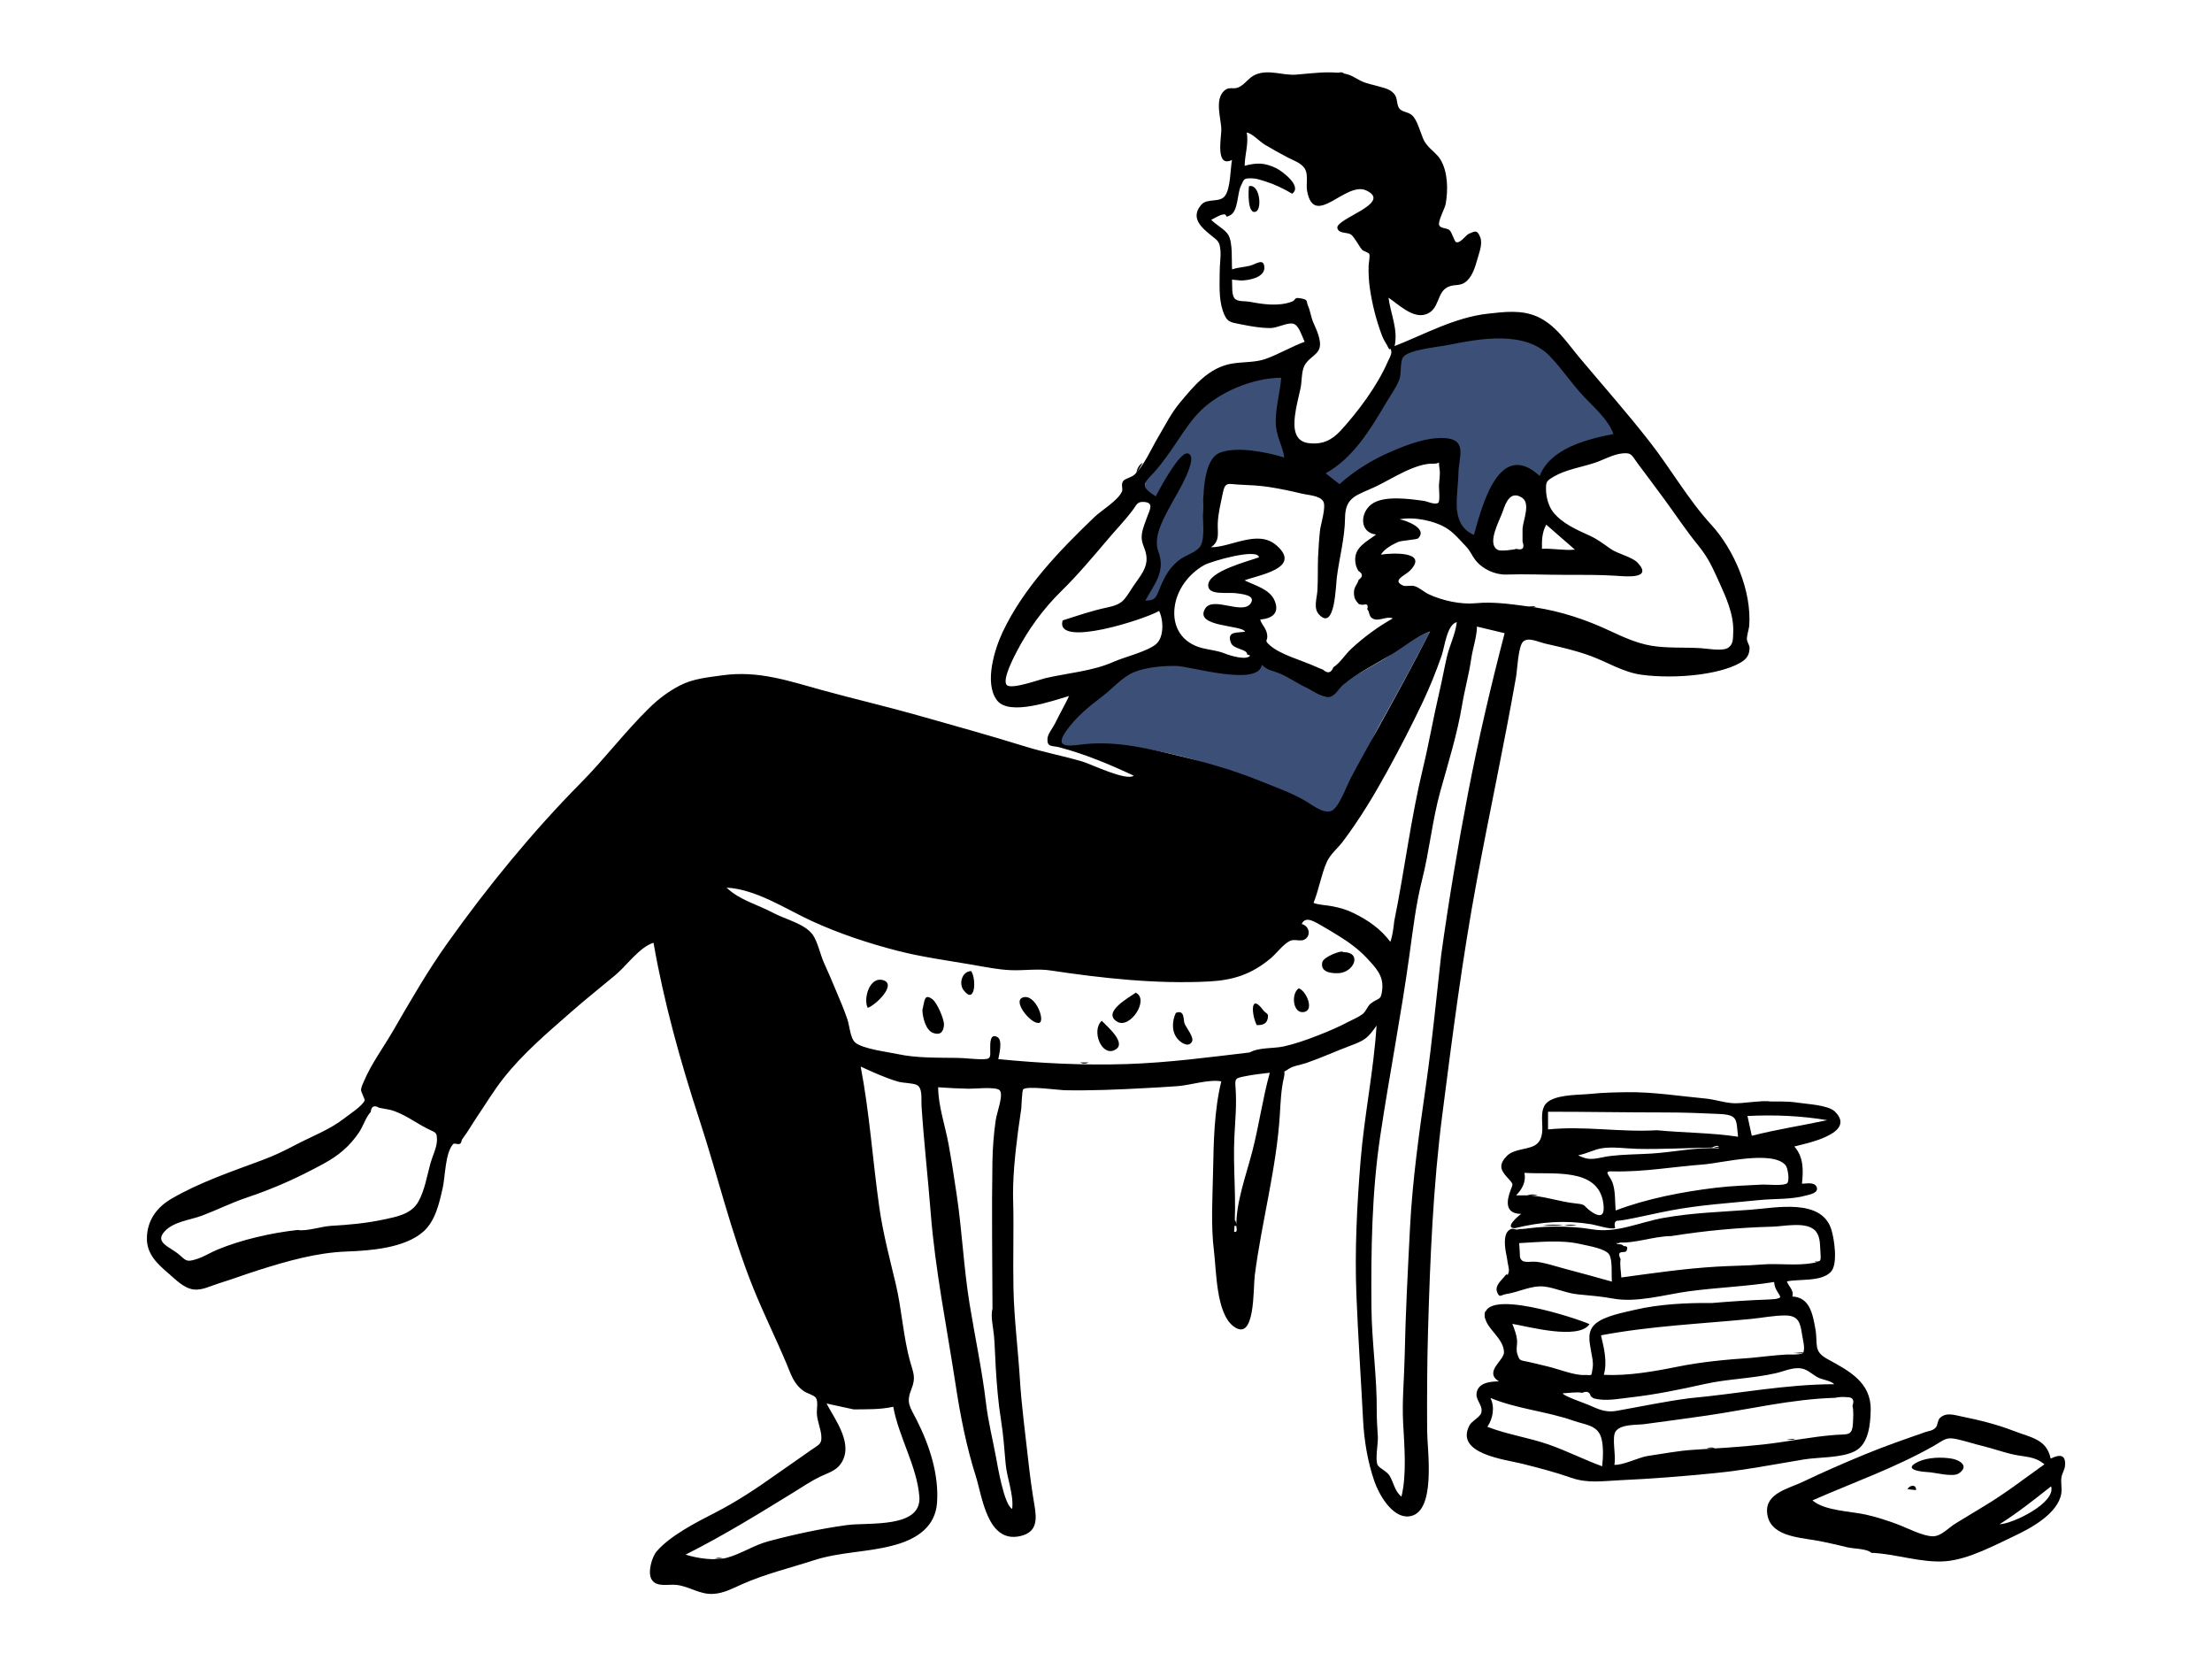 <svg width="317" height="238" viewBox="0 0 317 238" fill="none" xmlns="http://www.w3.org/2000/svg">
<path fill-rule="evenodd" clip-rule="evenodd" d="M189.457 68.046C192.798 66.168 194.748 62.802 196.679 59.47C196.969 58.969 197.259 58.469 197.553 57.975C197.75 57.644 197.965 57.303 198.185 56.955V56.955C198.764 56.036 199.373 55.07 199.752 54.125C199.919 53.712 200.062 53.105 200.207 52.492C200.378 51.769 200.551 51.037 200.766 50.604C201.236 49.657 204.798 49.226 207.224 48.932C208.025 48.835 208.703 48.753 209.104 48.672C213.368 47.816 218.465 47.302 221.949 50.644C222.778 51.438 223.705 52.171 224.637 52.906C225.753 53.787 226.873 54.672 227.832 55.671C229.372 57.275 231.446 59.973 232.178 62.116C228.424 62.84 222.186 65.059 220.692 69.002C215.189 63.946 212.866 72.368 211.648 76.787C211.573 77.056 211.503 77.311 211.436 77.547C208.44 76.249 208.595 72.299 208.709 69.406V69.406C208.726 69.001 208.741 68.616 208.746 68.263C208.754 67.738 208.834 67.192 208.911 66.659C209.171 64.872 209.409 63.236 206.86 63.092C204.386 62.953 201.983 63.962 199.752 64.906C196.969 66.084 194.048 67.847 191.8 69.872L189.457 68.046ZM184.05 60.169C184.05 60.265 184.048 60.361 184.048 60.457C184.039 61.309 184.031 62.158 184.289 62.979C184.439 63.454 184.441 64.148 184.443 64.814C184.445 65.297 184.446 65.766 184.504 66.127C182.087 65.391 177.598 64.298 175.13 65.291C172.772 66.24 172.475 70.631 172.392 72.766C172.371 73.306 172.446 73.954 172.525 74.626C172.658 75.768 172.799 76.98 172.491 77.857C172.254 78.533 172.262 78.733 172.277 78.781C172.237 78.757 172.051 78.75 171.373 79.24C171.071 79.458 170.743 79.632 170.412 79.806C170.018 80.014 169.622 80.222 169.266 80.509C168.32 81.273 167.998 82.118 167.61 83.132C167.51 83.394 167.406 83.667 167.285 83.953C166.715 85.306 165.195 86.508 163.499 86.459C163.714 86.067 163.943 85.68 164.172 85.294C165.387 83.239 166.583 81.214 165.669 78.768C164.865 76.617 166.231 74.1 167.351 72.038L167.416 71.918C167.485 71.791 167.681 71.51 167.943 71.133C169.111 69.454 171.602 65.873 170.101 65.568C169.034 65.352 166.732 69.812 165.88 71.461C165.779 71.657 165.699 71.814 165.643 71.918C164.181 70.928 163.525 69.708 164.65 68.218C165.048 67.691 165.488 67.199 165.928 66.706C166.445 66.128 166.963 65.549 167.416 64.91C167.817 64.346 168.214 63.75 168.617 63.147C169.588 61.691 170.589 60.19 171.736 58.982C174.585 55.982 179.558 53.94 183.661 53.922C183.569 55.09 183.702 56.213 183.837 57.351C183.946 58.27 184.056 59.199 184.05 60.169ZM172.287 78.795C172.289 78.793 172.286 78.787 172.277 78.781C172.281 78.794 172.286 78.796 172.287 78.795ZM195.621 108.098C196.43 106.398 197.136 104.912 197.553 104.161C200.075 99.619 202.572 95.116 204.935 90.49C203.061 91.205 201.473 92.302 199.864 93.414C199.621 93.581 199.378 93.749 199.134 93.916C198.286 94.495 197.362 95.017 196.432 95.542C195.037 96.33 193.631 97.125 192.458 98.124C192.192 98.351 191.977 98.601 191.772 98.841C191.304 99.386 190.889 99.871 190.044 99.862C189.467 99.857 188.649 99.26 187.918 98.726C187.493 98.415 187.096 98.126 186.794 97.987C186.198 97.714 185.707 97.357 185.221 97.004C184.673 96.605 184.132 96.212 183.456 95.95C183.036 95.787 182.692 95.732 182.375 95.682C181.84 95.597 181.382 95.524 180.761 94.959C180.361 97.326 174.804 96.211 171.199 95.488C170.002 95.247 169.02 95.051 168.513 95.038C168.321 95.034 168.121 95.028 167.916 95.022C166.114 94.97 163.876 94.905 162.306 95.579C161.104 96.096 159.683 97.263 158.45 98.275C157.974 98.667 157.526 99.035 157.129 99.333C155.173 100.806 153.778 102.683 152.338 104.721C150.49 107.336 153.25 107.084 155.241 106.902C155.378 106.889 155.512 106.877 155.64 106.866C160.178 106.48 164.588 107.245 168.963 108.283C172.87 109.21 176.424 110.633 180.165 112.136C180.858 112.414 182.117 113.069 183.538 113.807C186.433 115.312 189.998 117.164 190.801 116.89C191.566 116.629 193.841 111.844 195.621 108.098Z" fill="#3C4F76"/>
<path fill-rule="evenodd" clip-rule="evenodd" d="M220.978 78.637C222.553 78.557 224.121 78.909 225.696 78.755C224.329 77.563 222.961 76.371 221.594 75.178C220.99 76.24 220.945 77.449 220.978 78.637ZM183.607 54.125C179.53 54.143 174.557 56.193 171.725 59.187C170.224 60.773 168.984 62.904 167.715 64.687C166.864 65.883 166.033 67.037 164.999 68.089C163.493 69.62 163.924 69.971 165.622 71.124C166.159 70.116 169.008 64.728 170.202 64.97C172.016 65.339 168.512 71.03 168.13 71.74C166.996 73.838 165.166 76.768 165.988 78.981C167.073 81.901 165.5 83.566 164.134 86.055C165.568 86.096 165.71 85.536 166.204 84.311C166.839 82.737 167.532 81.421 168.875 80.333C169.915 79.49 171.616 79.135 172.104 78.118C172.709 76.86 172.329 74.376 172.378 72.977C172.453 70.85 172.458 65.824 174.799 64.879C177.251 63.889 181.661 64.822 184.058 65.555C183.759 63.681 182.815 62.457 182.828 60.375C182.842 58.195 183.441 56.25 183.607 54.125ZM152.286 88.9C154.419 88.224 156.441 87.512 158.635 87.052C160.931 86.57 161.085 86.018 162.379 84.047C163.36 82.552 164.551 81.388 164.273 79.558C164.094 78.384 163.453 77.812 163.645 76.492C163.765 75.674 164.147 74.781 164.422 74.003C164.76 73.048 165.46 71.966 163.832 71.919C162.933 71.892 162.889 72.367 162.28 73.165C161.157 74.638 159.864 75.975 158.669 77.388C156.593 79.841 154.392 82.451 152.075 84.721C149.524 87.219 147.322 90.232 145.674 93.43C145.369 94.021 143.517 97.499 144.307 98.181C145.033 98.808 149.067 97.347 149.803 97.176C152.979 96.438 156.583 96.175 159.583 94.834C161.112 94.151 164.485 93.336 165.692 92.28C166.814 91.298 166.764 88.918 166.112 87.534C164.29 88.669 151.111 92.953 152.286 88.9ZM191.961 69.378C194.089 67.454 196.604 65.91 199.232 64.766C201.582 63.743 204.502 62.603 207.117 62.781C210.374 63.002 209.013 65.629 209.001 67.865C208.986 70.834 207.687 75.11 211.227 76.65C212.383 72.54 214.819 62.821 220.655 68.206C222.146 64.255 227.466 62.917 231.212 62.191C230.533 60.195 228.47 58.387 227.041 56.889C225.253 55.014 223.841 52.817 222.05 50.978C218.511 47.345 212.1 48.512 207.62 49.417C206.124 49.719 201.789 50.099 201.064 51.198C200.61 51.888 200.864 53.572 200.527 54.415C200.063 55.577 199.27 56.654 198.634 57.727C196.313 61.642 193.952 65.582 189.981 67.824L191.961 69.378ZM204.948 90.469C202.847 91.276 201.301 92.626 199.438 93.762C197.178 95.14 194.528 96.431 192.5 98.133C191.758 98.755 191.341 99.831 190.317 99.9C189.426 99.961 188.069 98.925 187.279 98.563C185.954 97.954 184.688 97.031 183.357 96.489C182.262 96.043 181.778 96.134 180.831 95.266C180.3 98.431 170.639 95.473 168.612 95.425C166.737 95.38 164.164 95.603 162.419 96.357C160.756 97.076 159.456 98.658 158.033 99.736C156.082 101.214 154.221 102.709 152.784 104.755C150.813 107.56 153.786 106.766 155.769 106.597C160.295 106.209 164.698 107.289 169.061 108.33C172.96 109.261 176.812 110.377 180.545 111.886C182.645 112.736 184.855 113.516 186.829 114.619C187.871 115.201 189.559 116.625 190.754 116.215C191.849 115.839 192.941 112.695 193.605 111.439C194.895 109.002 196.251 106.606 197.583 104.192C200.099 99.633 202.59 95.113 204.948 90.469ZM179.092 150.806C180.387 150.062 182.498 150.262 183.93 149.95C185.548 149.598 187.175 149.023 188.717 148.425C190.28 147.819 191.756 147.198 193.184 146.44C193.837 146.093 194.707 145.752 195.31 145.27C195.797 144.882 195.974 144.161 196.422 143.81C197.592 142.892 197.936 143.468 198.093 141.696C198.263 139.772 197.184 138.683 195.842 137.242C194.64 135.954 193.079 134.84 191.569 133.933C190.901 133.533 190.187 133.081 189.505 132.699C188.474 132.119 187.092 131.156 186.55 132.4C187.678 132.688 187.926 134.129 186.909 134.646C186.35 134.931 185.504 134.513 184.874 134.815C183.902 135.282 182.967 136.585 182.134 137.286C179.402 139.589 176.789 140.452 173.212 140.637C165.74 141.023 157.914 140.169 150.585 139.061C148.699 138.775 146.816 139.084 144.912 139.016C143.06 138.95 141.128 138.545 139.307 138.231C135.8 137.628 132.103 137.132 128.65 136.245C124.474 135.171 120.284 133.783 116.363 131.985C112.603 130.26 108.352 127.409 104.128 127.19C105.93 128.956 108.631 129.637 110.8 130.801C112.572 131.751 115.343 132.362 116.463 133.928C117.191 134.948 117.557 136.821 118.108 138.016C118.716 139.339 119.278 140.684 119.842 142.026C120.408 143.377 120.998 144.729 121.457 146.121C121.742 146.984 121.865 148.774 122.537 149.364C123.61 150.306 127.2 150.724 128.645 151.038C131.344 151.623 134.423 151.545 137.175 151.586C138.313 151.603 139.46 151.758 140.546 151.779C142.073 151.808 141.927 151.544 141.906 150.217C141.893 149.42 141.909 147.972 142.974 148.628C143.699 149.075 143.2 151.055 143.065 151.759C149.142 152.365 155.481 152.669 161.529 152.467C167.476 152.267 173.217 151.5 179.092 150.806ZM206.533 136.844C207.605 129.137 208.911 121.301 210.374 113.693C211.852 106.006 213.629 98.389 215.627 90.73C214.307 90.414 212.987 90.098 211.667 89.782C211.618 91.396 211.072 92.798 210.84 94.404C210.519 96.621 209.906 98.774 209.539 100.984C208.842 105.184 207.55 109.294 206.411 113.39C205.251 117.566 204.863 121.869 203.797 126.065C202.919 129.523 202.47 133.332 201.979 136.886C200.789 145.51 199.093 154.15 197.802 162.778C196.592 170.866 196.471 179.12 196.54 187.284C196.583 192.269 197.343 197.239 197.303 202.231C197.293 203.464 197.397 204.694 197.461 205.926C197.506 206.795 197.04 209.205 197.435 209.933C197.686 210.393 198.761 210.819 199.142 211.458C199.744 212.471 199.871 213.682 200.839 214.448C201.623 211.282 201.252 207.103 201.081 203.872C200.915 200.759 201.237 197.541 201.301 194.38C201.424 188.179 201.753 182.069 202.07 175.865C202.418 169.061 203.408 162.092 204.376 155.339C205.255 149.199 205.842 142.95 206.533 136.844ZM177.835 40.191C177.41 40.151 176.985 40.111 176.56 40.072C176.624 40.968 176.434 42.421 177.066 42.889C177.544 43.243 178.513 43.127 179.094 43.24C180.995 43.612 183.198 43.923 185.086 43.245C185.82 42.982 185.348 42.57 186.358 42.741C187.575 42.948 187.131 43.141 187.482 43.9C187.753 44.487 187.892 45.484 188.199 46.189C188.61 47.13 189.443 48.816 189.087 49.904C188.741 50.961 187.449 51.281 186.9 52.478C186.492 53.368 186.588 54.663 186.376 55.643C186.093 56.951 185.735 58.254 185.577 59.586C185.378 61.264 185.447 63.233 187.523 63.493C189.451 63.735 190.829 63.115 192.122 61.709C194.591 59.027 197.409 55.24 198.86 51.865C199.029 51.471 199.446 50.813 199.388 50.391C199.273 49.556 199.223 50.401 198.958 49.821C198.706 49.267 198.31 48.764 198.077 48.149C197.24 45.939 196.646 43.622 196.311 41.283C196.158 40.223 196.107 39.176 196.134 38.106C196.142 37.741 196.361 36.644 196.23 36.393C196.097 36.14 195.403 36.023 195.186 35.771C194.785 35.305 194.095 33.988 193.651 33.639C193.104 33.21 191.88 33.55 191.658 32.697C191.302 31.331 199.714 29.107 195.784 27.285C192.85 25.925 188.35 32.802 187.324 27.39C187.146 26.453 187.485 25.18 187.074 24.322C186.62 23.372 185.385 23.017 184.522 22.555C183.42 21.966 182.308 21.361 181.237 20.715C180.503 20.273 179.445 19.099 178.664 18.992C178.971 20.585 178.382 22.165 178.372 23.756C180.064 23.297 181.229 23.288 182.9 24.103C183.696 24.491 186.694 26.693 185.175 27.753C183.944 27.024 182.628 26.393 181.256 25.965C180.715 25.796 180.04 25.566 179.464 25.554C178.128 25.527 178.317 25.667 177.815 26.675C177.331 27.647 177.435 30.18 176.374 30.8C175.277 31.441 176.123 30.544 175.186 30.751C174.651 30.869 174.069 31.267 173.579 31.492C174.25 32.22 175.603 32.885 176.048 33.694C176.697 34.874 176.471 37.314 176.573 38.605C177.422 38.3 178.316 38.288 179.177 38.062C179.986 37.849 181.108 36.929 181.192 38.282C181.287 39.79 178.905 40.191 177.835 40.191ZM188.887 79.896C188.953 78.593 189.026 77.29 189.171 75.992C189.269 75.121 190.095 72.593 189.628 71.828C189.12 70.995 187.417 70.942 186.597 70.742C185.026 70.359 183.52 70.045 181.923 69.792C180.454 69.559 179.071 69.51 177.591 69.442C175.98 69.37 175.58 68.942 175.224 70.719C174.944 72.117 174.568 73.573 174.516 75.004C174.467 76.348 174.873 77.514 173.543 78.419C176.463 78.419 180.266 75.816 182.931 78.144C186.743 81.472 180.109 82.431 178.36 83.165C179.814 83.873 181.973 84.428 182.657 86.044C183.425 87.856 182.311 88.626 180.605 88.771C180.766 89.469 181.38 89.922 181.563 90.762C181.83 91.992 180.961 91.585 182.07 92.537C183.53 93.79 186.536 94.628 188.326 95.427C188.746 95.615 189.17 95.79 189.599 95.955C190.27 96.553 190.765 96.439 191.085 95.614C192.004 95.031 192.821 93.733 193.636 92.978C195.448 91.297 197.449 89.822 199.604 88.609C198.71 88.238 197.642 89.075 196.785 88.668C196.093 88.339 196.354 87.74 195.939 87.291C196.105 86.707 195.93 86.493 195.413 86.65C195.154 86.677 194.913 86.633 194.691 86.518C194.257 85.981 194.063 85.805 194.034 84.975C194.003 84.094 194.513 83.783 194.709 83.078C195.344 82.644 195.33 82.218 194.665 81.8C194.392 81.353 194.243 80.868 194.218 80.345C194.092 78.402 195.863 77.619 197.214 76.591C194.795 76.325 194.888 73.485 196.561 72.243C198.296 70.956 201.969 71.483 204.067 71.774C204.503 71.833 205.682 72.397 206.123 72.038C206.394 71.818 206.203 69.957 206.215 69.628C206.243 68.882 206.425 67.993 206.306 67.252C206.057 65.698 206.584 66.481 205.467 66.438C202.809 66.334 199.423 68.657 197.085 69.752C194.467 70.978 192.785 71.167 192.757 74.207C192.731 77.085 191.925 79.952 191.573 82.785C191.419 84.022 191.309 90.448 189.048 88.076C188.171 87.156 188.733 85.742 188.798 84.608C188.887 83.047 188.834 81.461 188.887 79.896ZM42.649 176.241C43.943 176.471 46.05 175.727 47.462 175.649C49.931 175.513 52.473 175.278 54.892 174.763C56.784 174.361 58.94 174.007 59.96 172.173C60.873 170.535 61.195 168.483 61.686 166.695C61.947 165.745 62.62 164.369 62.62 163.387C62.62 162.109 62.448 162.361 61.118 161.662C59.434 160.778 57.796 159.545 55.98 159.044C55.43 158.936 54.88 158.831 54.33 158.728C53.618 158.314 53.217 158.518 53.124 159.337C52.429 160.07 52.022 161.421 51.439 162.279C50.111 164.234 48.533 165.566 46.471 166.693C42.762 168.722 39.305 170.287 35.332 171.613C33.143 172.344 31.124 173.369 28.983 174.175C27.269 174.821 24.902 175.017 23.585 176.454C22.099 178.075 24.384 178.664 25.653 179.76C26.693 180.658 26.714 180.864 28.137 180.428C29.197 180.104 30.137 179.482 31.155 179.061C34.642 177.619 38.862 176.66 42.649 176.241ZM122.345 201.953C121.046 201.672 119.746 201.39 118.446 201.109C119.724 203.498 122.412 206.993 120.483 209.757C119.762 210.79 118.563 211.085 117.491 211.608C116.194 212.243 114.997 213.055 113.771 213.811C108.716 216.927 103.578 220.087 98.251 222.76C99.919 223.299 102.483 223.672 104.2 223.203C106.2 222.656 108.052 221.4 110.105 220.851C113.789 219.867 117.666 219.029 121.408 218.524C124.467 218.112 132.124 219.044 131.752 214.439C131.399 210.067 128.79 205.895 128.014 201.573C126.109 201.996 124.292 201.922 122.345 201.953ZM199.812 131.972C201.293 124.694 202.178 117.292 203.925 110.066C204.797 106.462 205.411 102.807 206.263 99.202C206.659 97.524 206.959 95.83 207.344 94.156C207.735 92.461 208.576 90.896 208.769 89.144C207.353 89.495 207.025 92.74 206.596 93.961C205.809 96.201 204.951 98.354 203.939 100.498C202.331 103.907 200.625 107.196 198.812 110.501C196.899 113.987 194.879 117.339 192.49 120.522C191.705 121.569 190.64 122.388 190.133 123.535C189.338 125.341 189.003 127.492 188.244 129.37C188.779 129.642 190.161 129.71 190.818 129.839C192.039 130.08 192.894 130.295 194.067 130.876C196.132 131.9 197.868 133.113 199.248 134.955C199.595 134.01 199.685 132.973 199.812 131.972ZM142.233 187.503C142.208 180.494 142.109 173.424 142.224 166.467C142.255 164.535 142.413 162.451 142.692 160.534C142.868 159.328 143.902 156.767 143.222 156.189C142.641 155.695 139.575 156.021 138.822 156.003C137.363 155.969 135.908 155.904 134.446 155.794C134.446 158.392 135.46 161.342 135.931 163.911C136.37 166.309 136.731 168.719 137.093 171.127C137.878 176.342 138.101 181.628 138.953 186.857C139.724 191.598 140.742 196.319 141.304 201.059C141.612 203.661 142.235 206.116 142.719 208.716C142.972 210.072 143.895 215.657 145.056 216.206C145.302 214.203 144.299 211.784 144.119 209.758C143.934 207.666 143.79 205.56 143.451 203.458C143.053 200.989 142.852 198.46 142.7 195.961C142.607 194.432 142.579 192.907 142.446 191.379C142.351 190.271 141.932 188.59 142.233 187.503ZM178.723 93.772C178.772 93.008 176.798 93.039 176.431 92.162C175.685 90.38 177.384 90.701 178.429 90.517C178.057 89.526 171.08 89.887 172.706 87.212C173.833 85.357 178.109 88.197 179.251 86.433C180.002 85.275 177.959 85.116 177.148 85C175.928 84.825 173.055 85.39 173.149 83.806C173.268 81.815 178.855 80.441 180.422 79.856C180.248 78.493 173.525 80.431 172.552 80.983C170.349 82.234 168.662 84.478 168.339 86.972C167.962 89.874 169.433 92.16 172.328 92.872C173.535 93.169 174.427 93.202 175.544 93.648C176.28 93.942 178.658 94.674 179.162 93.933C179.016 93.879 178.87 93.825 178.723 93.772ZM218.194 75.722C218.305 74.483 219.347 72.15 218.146 71.336C216.466 70.196 215.77 72.074 215.389 73.202C214.924 74.579 212.967 77.95 214.678 78.808C215.076 79.008 216.963 78.776 217.295 78.644C218.223 78.886 218.521 78.538 218.194 77.6V75.722ZM177.188 175.798C177.083 172.412 178.598 168.34 179.456 165.022C180.43 161.263 180.942 157.43 181.973 153.712C180.827 153.851 179.669 153.964 178.536 154.194C176.99 154.509 176.962 154.459 177.073 155.977C177.239 158.257 177.022 160.492 176.904 162.772C176.668 167.335 177.242 171.973 176.861 176.507C177.201 176.594 177.31 176.358 177.188 175.798ZM219.995 87.032C223.709 87.601 227.269 88.78 230.649 90.364C232.513 91.237 234.565 92.175 236.647 92.524C238.96 92.911 241.413 92.729 243.776 92.879C244.609 92.931 246.798 93.336 247.61 92.846C248.414 92.36 248.351 91.537 248.389 90.556C248.487 88.032 247.345 85.56 246.319 83.296C245.438 81.352 244.773 79.869 243.407 78.198C241.652 76.051 240.125 73.735 238.482 71.494C237.243 69.805 235.991 68.141 234.729 66.454C233.826 65.246 233.868 64.83 232.507 64.965C231.166 65.099 229.817 65.892 228.554 66.312C226.68 66.936 224.41 67.279 222.701 68.277C221.596 68.922 221.547 69.041 221.56 70.166C221.572 71.215 221.91 72.494 222.536 73.315C223.838 75.018 225.996 75.919 227.848 76.769C228.92 77.26 229.845 77.957 230.799 78.635C231.827 79.366 233.9 79.796 234.686 80.629C236.975 83.055 232.808 82.576 231.644 82.503C229.131 82.344 226.632 82.369 224.1 82.367C221.338 82.365 218.597 82.236 215.873 82.326C214.277 82.379 212.447 81.569 211.413 80.219C210.912 79.564 210.717 78.946 210.063 78.267C209.205 77.379 208.459 76.443 207.416 75.755C205.709 74.63 202.607 73.993 200.574 74.413C201.302 74.515 204.725 75.681 203.218 77.147C203.034 77.326 200.833 77.443 200.355 77.663C199.491 78.06 198.402 78.637 197.896 79.475C199.371 79.228 204.84 78.941 202.05 81.774C201.365 82.47 199.399 83.163 201.072 83.903C201.456 84.073 202.226 83.832 202.72 83.985C203.456 84.213 204.057 84.823 204.746 85.148C206.7 86.071 209.394 86.64 211.434 86.438C214.254 86.158 217.193 86.662 219.995 87.032ZM145.202 172.385C145.299 176.454 145.152 180.547 145.239 184.635C145.331 189.001 145.891 193.279 146.157 197.601C146.397 201.474 146.919 205.274 147.344 209.128C147.588 211.349 147.869 213.472 148.245 215.676C148.596 217.738 148.656 219.555 146.194 220.109C141.486 221.169 140.754 214.389 139.844 211.532C138.486 207.269 137.615 202.793 136.942 198.373C135.689 190.141 134.023 182.025 133.373 173.723C132.973 168.611 132.392 163.552 132.063 158.445C131.998 157.444 132.253 155.902 131.375 155.456C130.847 155.189 129.393 155.186 128.726 154.992C126.869 154.452 125.156 153.655 123.344 152.829C124.63 159.56 125.055 166.258 126.02 173.048C126.531 176.651 127.511 180.384 128.36 183.931C129.239 187.605 129.434 191.562 130.449 195.156C130.896 196.741 131.274 197.386 130.626 199.013C129.83 201.009 130.358 201.486 131.356 203.447C133.191 207.054 134.592 211.31 134.281 215.376C134.027 218.697 131.521 220.436 128.416 221.331C124.532 222.452 120.465 222.319 116.558 223.592C113.154 224.7 109.695 225.519 106.389 226.982C105.056 227.572 103.79 228.272 102.31 228.381C100.279 228.528 98.91 227.349 96.993 227.103C95.795 226.95 94.04 227.522 93.35 226.265C92.803 225.268 93.422 223.092 94.109 222.29C96.039 220.035 99.904 218.069 102.506 216.739C105.506 215.205 108.409 213.285 111.188 211.305C112.873 210.105 114.591 208.954 116.274 207.751C117.388 206.955 117.811 206.95 117.697 205.686C117.606 204.678 117.153 203.7 117.073 202.668C117.012 201.877 117.289 200.799 116.916 200.283C116.641 199.902 115.61 199.633 115.205 199.345C113.723 198.293 113.386 196.992 112.713 195.392C111.184 191.758 109.428 188.226 107.951 184.563C104.781 176.698 102.847 168.427 100.219 160.401C97.534 152.202 95.134 143.594 93.655 135.087C91.677 135.69 89.809 138.357 88.234 139.676C86.105 141.46 83.924 143.184 81.837 145.017C78.415 148.02 74.95 150.941 72.123 154.539C70.76 156.271 69.645 158.136 68.411 159.956C67.699 161.007 67.035 162.197 66.263 163.198C66.139 163.358 66.136 163.688 66.002 163.825C65.709 164.125 65.147 163.725 64.959 163.923C63.796 165.14 63.811 168.596 63.449 170.201C62.95 172.415 62.389 174.959 60.663 176.485C57.996 178.84 53.079 179.205 49.704 179.328C45.373 179.485 41.172 180.693 37.063 181.99C35.147 182.595 33.28 183.304 31.357 183.891C30.25 184.229 28.988 184.904 27.806 184.774C26.381 184.618 25.256 183.418 24.213 182.525C22.543 181.098 20.997 179.692 21.052 177.35C21.111 174.872 22.452 173.001 24.565 171.77C28.65 169.39 33.218 167.864 37.621 166.219C39.309 165.588 40.753 164.89 42.366 164.042C44.646 162.842 47.27 161.862 49.293 160.278C49.889 159.811 52.081 158.379 52.267 157.64C52.292 157.544 51.744 156.416 51.742 156.237C51.736 155.777 52.008 155.279 52.176 154.885C53.229 152.406 54.996 150.018 56.347 147.68C58.822 143.398 61.305 139.093 64.174 135.066C69.894 127.036 76.319 119.174 83.254 112.164C86.635 108.747 89.556 104.871 92.985 101.502C94.343 100.167 95.777 99.08 97.451 98.213C99.316 97.248 101.411 97.058 103.549 96.763C108.731 96.049 113.059 97.584 117.924 98.919C122.524 100.181 127.128 101.246 131.754 102.561C136.833 104.005 141.861 105.39 146.924 106.963C149.63 107.804 152.413 108.32 155.131 109.127C156.44 109.515 161.388 111.948 162.48 111.149C159.042 109.534 155.52 108.062 151.842 107.087C150.759 106.8 150.067 107.118 150.107 105.873C150.129 105.194 150.892 104.277 151.166 103.718C151.823 102.38 152.567 101.072 153.21 99.73C150.879 100.393 144.611 102.687 142.854 100.315C141.016 97.833 142.551 92.967 143.703 90.537C146.712 84.193 151.828 78.899 156.813 74.116C157.892 73.083 160.216 71.732 160.791 70.415C160.966 70.015 160.585 69.427 160.98 68.907C161.214 68.597 162.156 68.386 162.532 68.052C163.903 66.838 164.997 64.281 165.944 62.689C166.936 61.021 167.83 59.215 169.076 57.718C171.116 55.272 173.221 52.678 176.522 52.105C178.142 51.825 179.862 51.975 181.413 51.415C183.29 50.737 185.074 49.671 186.969 48.97C186.499 48.002 186.118 46.463 185.205 46.358C184.327 46.255 183.039 47.011 182.034 47.006C180.566 46.998 179.312 46.763 177.896 46.483C176.327 46.172 175.811 46.228 175.239 44.526C174.64 42.742 174.791 40.67 174.796 38.817C174.798 37.912 174.978 36.788 174.9 35.899C174.785 34.56 174.525 34.509 173.476 33.657C172.166 32.593 170.551 31.185 172.156 29.337C173.023 28.338 174.805 29.114 175.573 28.041C176.355 26.948 176.318 24.202 176.556 22.918C174.144 24.105 175.029 19.668 175.028 18.601C175.028 17.048 173.988 14.254 175.485 12.962C176.181 12.362 176.697 12.858 177.492 12.514C178.4 12.12 178.972 11.088 179.937 10.688C181.856 9.893 183.816 10.851 185.786 10.692C188.046 10.511 190.266 10.161 192.538 10.524C193.615 10.696 194.068 11.105 194.979 11.564C195.856 12.006 196.744 12.126 197.696 12.41C198.543 12.663 199.285 12.791 199.857 13.53C200.309 14.114 200.125 15.097 200.582 15.601C201.032 16.097 201.923 16.025 202.46 16.614C202.976 17.18 203.284 18.115 203.552 18.819C203.914 19.767 203.956 20.123 204.594 20.882C205.149 21.544 205.949 22.077 206.413 22.832C207.506 24.613 207.533 27.188 207.185 29.192C207.066 29.874 206.079 31.637 206.233 32.218C206.38 32.77 207.307 32.625 207.726 32.974C208.089 33.276 208.407 34.621 208.693 34.703C209.31 34.881 210.072 33.66 210.54 33.477C211.353 33.159 211.693 32.832 212.144 34.032C212.477 34.922 212.012 36.13 211.767 36.98C211.456 38.061 211.112 39.364 210.286 40.181C209.316 41.143 208.54 40.617 207.469 41.135C205.865 41.911 206.338 44.338 204.364 45.031C202.483 45.692 200.41 43.613 198.987 42.657C199.282 44.977 200.391 47.213 199.859 49.59C204.185 47.893 208.465 45.485 213.18 44.954C215.585 44.683 218.014 44.363 220.283 45.362C222.94 46.532 224.568 49.111 226.366 51.255C229.746 55.284 233.214 59.199 236.458 63.358C239.433 67.172 241.941 71.592 245.216 75.164C248.537 78.786 251.043 84.662 250.679 89.677C250.647 90.13 250.296 91.159 250.351 91.647C250.394 92.021 250.733 92.495 250.728 92.797C250.71 93.811 250.375 94.396 249.408 94.959C247.733 95.936 245.237 96.43 243.343 96.672C240.828 96.994 237.747 97.029 235.23 96.685C232.635 96.33 230.353 94.875 227.966 93.996C225.873 93.225 223.77 92.744 221.57 92.251C220.356 91.98 219.013 91.228 218.263 91.956C217.574 92.624 217.431 96.054 217.271 96.966C215.53 106.852 213.462 116.402 211.63 126.237C209.553 137.384 208.133 148.528 206.69 159.77C205.377 169.989 204.948 180.324 204.654 190.534C204.515 195.404 204.494 200.222 204.524 205.096C204.541 207.826 205.904 216.937 201.862 217.286C199.486 217.491 197.586 214.082 196.95 212.223C195.993 209.43 195.495 206.422 195.343 203.487C195.034 197.547 194.63 191.602 194.39 185.66C194.131 179.221 194.461 172.664 194.99 166.247C195.522 159.787 196.863 153.421 197.274 146.951C196.04 148.714 195.645 149.045 193.59 149.812C191.44 150.616 189.372 151.567 187.202 152.316C186.464 152.571 185.312 152.73 184.707 153.148C183.59 153.918 184.324 153.044 183.967 154.542C183.586 156.143 183.515 158.065 183.413 159.71C182.938 167.429 180.802 175.094 179.816 182.773C179.579 184.627 179.918 192.497 176.731 190.017C174.276 188.107 174.325 182.107 173.975 179.296C173.51 175.55 173.77 171.698 173.843 167.929C173.927 163.637 173.999 159.135 175.022 154.944C173.191 154.63 170.645 155.484 168.803 155.628C167.207 155.753 165.617 155.832 164.03 155.919C160.247 156.127 156.35 156.293 152.503 156.218C151.802 156.205 147.227 155.563 146.642 156.08C146.452 156.248 146.394 158.558 146.358 158.84C146.224 159.901 146.041 160.961 145.905 162.016C145.47 165.39 145.078 169.012 145.202 172.385Z" fill="black"/>
<path fill-rule="evenodd" clip-rule="evenodd" d="M213.153 204.444C216.041 205.573 219.106 205.983 222.017 207.013C224.621 207.933 227.038 209.169 229.602 210.104C229.751 208.914 229.831 206.899 229.392 205.777C228.77 204.188 227.134 204.149 225.523 203.583C221.602 202.206 217.478 201.916 213.585 200.307C214.252 201.591 213.954 203.292 213.153 204.444ZM262.998 200.29C256.761 200.473 250.802 201.926 244.656 202.824C241.665 203.261 238.672 203.651 235.678 204.059C234.526 204.216 232.427 204.031 231.589 205.029C230.895 205.856 231.656 208.679 231.348 209.891C232.608 209.984 234.846 208.805 236.214 208.61C238.344 208.307 240.447 207.882 242.599 207.747C246.008 207.532 249.357 207.349 252.761 206.969C256.221 206.583 259.57 205.865 263.058 205.603C264.754 205.476 265.436 205.794 265.536 204.002C265.575 203.301 265.671 202.128 265.475 201.437C265.788 200.588 265.51 200.176 264.64 200.2C264.087 200.138 263.54 200.168 262.998 200.29ZM250.936 194.571C252.623 194.412 254.316 194.185 256.007 194.09C256.35 194.07 258.089 194.175 258.372 193.856C258.775 193.405 258.327 191.754 258.253 191.243C258.002 189.506 257.725 188.496 255.832 188.492C254.235 188.488 252.581 188.827 250.99 188.983C243.767 189.691 236.58 189.99 229.436 191.336C229.871 193.19 230.365 195.102 229.845 196.998C233.272 197.175 237.034 196.515 240.383 195.838C243.806 195.146 247.438 194.802 250.936 194.571ZM239.504 177.118C236.923 177.129 234.195 178.267 231.649 178.013C231.611 178.488 232.426 178.094 232.651 178.538C233.132 178.539 233.299 178.696 233.152 179.01C233.161 179.224 233.052 179.349 232.824 179.386C232.712 179.396 232.599 179.405 232.488 179.415C231.995 179.431 231.914 179.763 232.246 180.413C232.103 181.218 232.317 182.241 232.348 183.049C236.924 182.425 241.37 181.777 245.979 181.499C248.155 181.367 250.329 181.368 252.502 181.189C254.893 180.991 257.503 181.414 259.84 180.966C261.09 180.726 260.959 180.743 260.868 179.116C260.812 178.128 260.833 176.955 260.03 176.234C258.687 175.03 255.63 175.726 254.025 175.768C249.19 175.896 244.274 176.346 239.504 177.118ZM242.145 200.348C249.059 199.719 255.921 198.343 262.873 198.343C262.382 197.851 261.311 197.724 260.699 197.456C260.001 197.15 259.343 196.499 258.661 196.232C257.293 195.696 255.901 196.441 254.496 196.763C251.106 197.54 247.629 197.566 244.234 198.328C240.724 199.116 237.169 199.842 233.594 200.243C231.892 200.433 230.066 200.82 228.384 200.37C228.248 200.272 228.11 200.174 227.974 200.077C227.827 199.45 227.419 199.283 226.75 199.575C225.9 199.413 224.817 199.622 223.962 199.643C223.927 199.985 227.088 201.059 227.691 201.324C229.144 201.965 230.128 202.433 231.68 202.159C235.173 201.541 238.608 200.804 242.145 200.348ZM217.825 180.114C218.095 181.168 219.23 180.688 220.207 180.805C221.518 180.96 222.822 181.413 224.092 181.754C226.398 182.375 228.704 182.986 231.001 183.642C230.91 182.714 231.115 180.6 230.625 179.777C230.111 178.913 227.673 178.535 226.538 178.272C223.676 177.609 220.619 177.986 217.712 178.125C217.763 178.788 217.801 179.45 217.825 180.114ZM245.314 186.71C248.029 186.48 250.748 186.301 253.471 186.205C256.584 186.096 254.321 185.598 254.255 183.697C250.164 184.351 246.036 184.479 241.957 185.038C238.577 185.501 234.551 186.71 231.105 186.061C229.479 185.755 227.819 185.637 226.089 185.463C224.457 185.3 222.918 184.539 221.306 184.35C219.497 184.138 217.648 185.156 215.849 185.425C215.086 185.539 214.908 186.057 214.548 185.138C214.175 184.184 215.245 183.405 215.666 182.835C216.158 182.169 215.954 183.25 216.227 182.21C216.303 181.919 216.096 181.186 216.058 180.873C215.961 180.079 215.712 179.218 215.673 178.426C215.637 177.698 215.631 176.587 216.42 176.163C216.902 175.904 217.243 176.281 217.663 176.208C220.94 175.638 224.794 175.591 228.117 176.142C231.72 176.738 234.82 175.159 238.371 174.518C242.537 173.767 246.746 173.654 250.947 173.337C254.54 173.065 261.103 171.658 262.472 176.251C262.859 177.553 263.424 181.136 262.381 182.243C261.013 183.697 257.845 183.233 256.076 183.611C256.341 184.364 257.129 184.877 256.856 185.774C259.335 185.892 259.774 188.236 260.162 190.424C260.564 192.689 259.78 193.589 261.942 194.768C264.954 196.411 268.146 198.071 268.087 201.985C268.058 203.952 267.838 206.92 265.819 207.941C263.845 208.94 260.63 208.771 258.454 209.133C254.24 209.836 250.011 210.66 245.772 211.082C241.257 211.531 236.668 211.899 232.146 212.1C229.683 212.21 227.554 212.582 225.175 211.752C222.836 210.936 220.547 210.341 218.134 209.735C215.751 209.137 208.456 208.332 210.582 204.253C210.922 203.6 212.085 203.081 212.272 202.464C212.575 201.469 211.552 200.692 211.595 199.792C211.673 198.146 213.528 197.939 214.809 197.939C212.613 196.565 215.554 194.937 215.536 193.77C215.505 191.714 212.951 190.379 212.806 188.656C212.455 184.461 225.747 188.829 227.793 189.736C226.219 192.073 218.913 190.051 216.737 189.696C217.034 190.477 217.317 191.178 217.403 191.978C217.473 192.629 217.224 193.373 217.452 194.029C217.811 195.065 217.799 194.867 219.07 195.149C220.01 195.358 220.94 195.599 221.878 195.821C223.318 196.161 225.583 197.074 227.01 197.024C228.261 196.98 228.014 197.369 228.243 195.977C228.367 195.229 228.156 194.435 228.03 193.702C227.768 192.167 227.383 190.714 228.723 189.612C230 188.562 232.692 188.062 234.258 187.691C237.735 186.869 241.747 186.668 245.314 186.71Z" fill="black"/>
<path fill-rule="evenodd" clip-rule="evenodd" d="M261.858 160.506C258.082 159.873 254.246 159.717 250.426 159.909C250.632 160.855 250.84 161.801 251.047 162.747C254.626 161.824 258.257 161.284 261.858 160.506ZM231.156 167.847C229.641 167.736 230.695 168.414 231.069 169.406C231.528 170.625 231.43 172.166 231.535 173.449C235.966 171.758 241.12 170.768 245.831 170.199C248.065 169.929 250.331 169.852 252.577 169.736C253.241 169.702 255.639 169.981 256.125 169.533C256.486 169.201 256.233 167.366 255.886 166.961C254.001 164.761 246.713 166.661 244.076 166.858C239.753 167.181 235.509 167.955 231.156 167.847ZM237.448 161.952C241.371 162.329 245.159 162.293 249.082 162.881C248.784 160.385 249.14 159.748 246.311 159.615C243.79 159.497 241.277 159.402 238.768 159.403C233.126 159.406 227.496 159.299 221.848 159.299V161.835C227.072 161.3 232.213 162.267 237.448 161.952ZM218.584 171.28C221.06 171.27 223.4 172.205 225.876 172.447C227.358 172.592 226.892 172.776 227.92 173.521C229.521 174.681 229.983 174.063 229.782 172.487C229.102 167.153 222.356 168.349 218.469 168.053C218.725 169.325 218.138 170.403 217.273 171.28H218.584ZM245.344 164.433C241.783 164.491 238.218 164.694 234.682 164.619C233.099 164.586 231.048 164.272 229.497 164.543C228.361 164.74 227.41 165.32 226.164 165.535C227.995 166.522 228.923 165.855 230.848 165.631C232.771 165.407 234.722 165.411 236.654 165.294C239.824 165.102 243.205 164.341 246.329 164.548C246.386 164.108 246.058 164.069 245.344 164.433ZM217.1 175.984C215.466 175.98 217.714 174.12 218.009 173.936C216.201 173.936 215.762 172.849 216.287 171.105C216.78 169.461 217.146 169.964 215.903 168.596C214.968 167.565 214.827 166.806 215.929 165.654C217.051 164.482 219.323 164.813 220.317 163.846C222.01 162.199 219.826 158.92 222.171 157.658C223.756 156.806 226.311 156.911 228.061 156.731C229.753 156.557 231.504 156.523 233.206 156.5C236.918 156.449 240.774 157.073 244.469 157.416C245.817 157.54 247.331 158.085 248.659 158.086C250.012 158.088 251.43 157.786 252.828 157.821C254.453 157.862 256.018 157.742 257.694 158.008C258.978 158.213 261.975 158.321 262.956 159.276C266.226 162.46 258.472 163.922 257.138 164.28C258.496 165.769 258.44 167.737 258.235 169.612C258.881 169.612 259.995 169.33 260.33 170.056C260.746 170.957 259.208 171.191 258.844 171.296C256.752 171.901 254.303 171.735 252.148 171.955C247.837 172.394 243.579 172.647 239.314 173.465C237.235 173.863 235.169 174.356 233.092 174.744C232.733 174.811 232.372 174.865 232.01 174.905C231.454 174.858 231.275 175.207 231.471 175.955C230.894 176.237 228.744 175.534 228.08 175.426C224.274 174.809 220.87 175.065 217.1 175.984Z" fill="black"/>
<path fill-rule="evenodd" clip-rule="evenodd" d="M293.941 212.974C291.487 214.908 289.206 216.732 286.548 218.412C288.426 218.354 294.675 215.354 293.941 212.974ZM292.983 209.823C291.643 208.671 290.313 208.789 288.655 208.439C287.128 208.118 285.644 207.564 284.12 207.195C282.924 206.906 281.741 206.515 280.549 206.242C278.867 205.855 278.701 206.281 277.153 207.163C271.666 210.294 265.525 212.447 259.745 214.988C261.442 216.484 265.26 216.548 267.381 217.025C268.929 217.373 270.403 217.849 271.886 218.4C273.267 218.913 275.493 220.094 276.949 220.133C278.178 220.166 279.178 218.955 280.236 218.303C281.629 217.444 283.015 216.601 284.418 215.764C287.388 213.992 290.165 211.822 292.983 209.823ZM268.183 222.504C267.55 221.894 265.643 221.921 264.849 221.734C263.284 221.369 261.742 220.988 260.157 220.713C257.584 220.268 253.52 220.068 253.24 216.727C253.007 213.95 256.359 213.291 258.319 212.35C261.268 210.935 264.275 209.629 267.298 208.381C270.132 207.211 273.008 206.222 275.894 205.211C276.457 205.014 276.913 205.041 277.373 204.59C277.735 204.234 277.624 203.543 278.021 203.171C278.93 202.32 280.111 202.768 281.204 202.986C283.686 203.482 286.264 204.133 288.63 205.052C291.09 206.008 293.29 206.207 293.88 208.998C295.138 208.408 296.084 208.322 295.933 210.057C295.89 210.567 295.52 211.122 295.431 211.648C295.3 212.423 295.529 213.241 295.399 214.018C294.929 216.845 291.122 218.938 288.763 220.048C285.854 221.417 282.1 223.439 278.852 223.706C275.391 223.991 271.619 222.63 268.183 222.504Z" fill="black"/>
<path fill-rule="evenodd" clip-rule="evenodd" d="M224.129 175.611C223.097 175.617 222.065 175.624 221.033 175.63C222.063 175.437 223.095 175.435 224.129 175.611Z" fill="black"/>
<path fill-rule="evenodd" clip-rule="evenodd" d="M163.763 66.318C163.453 66.834 163.144 67.35 162.834 67.867C162.94 67.201 163.175 66.631 163.763 66.318Z" fill="black"/>
<path fill-rule="evenodd" clip-rule="evenodd" d="M224.129 190.423C224.749 190.429 225.369 190.433 225.986 190.439C225.365 190.434 224.747 190.429 224.129 190.423Z" fill="black"/>
<path fill-rule="evenodd" clip-rule="evenodd" d="M225.986 175.626C225.367 175.62 224.747 175.615 224.129 175.609C224.75 175.439 225.37 175.445 225.986 175.626Z" fill="black"/>
<path fill-rule="evenodd" clip-rule="evenodd" d="M250.623 87.701C250.606 87.08 250.588 86.46 250.571 85.841C250.589 86.462 250.606 87.081 250.623 87.701Z" fill="black"/>
<path fill-rule="evenodd" clip-rule="evenodd" d="M145.362 181.289C145.35 180.772 145.337 180.256 145.324 179.74C145.337 180.257 145.35 180.773 145.362 181.289Z" fill="black"/>
<path fill-rule="evenodd" clip-rule="evenodd" d="M162.215 156.032C162.629 156.032 163.042 156.033 163.453 156.033C163.039 156.033 162.627 156.033 162.215 156.032Z" fill="black"/>
<path fill-rule="evenodd" clip-rule="evenodd" d="M217.628 44.724C217.112 44.761 216.596 44.798 216.08 44.836C216.596 44.798 217.112 44.761 217.628 44.724Z" fill="black"/>
<path fill-rule="evenodd" clip-rule="evenodd" d="M204.494 196.164C204.479 195.75 204.463 195.336 204.448 194.924C204.463 195.339 204.479 195.752 204.494 196.164Z" fill="black"/>
<path fill-rule="evenodd" clip-rule="evenodd" d="M205.107 180.359C205.096 179.946 205.085 179.532 205.074 179.12C205.085 179.533 205.096 179.946 205.107 180.359Z" fill="black"/>
<path fill-rule="evenodd" clip-rule="evenodd" d="M194.543 187.487C194.557 187.901 194.573 188.315 194.587 188.727C194.572 188.312 194.557 187.9 194.543 187.487Z" fill="black"/>
<path fill-rule="evenodd" clip-rule="evenodd" d="M164.691 155.729C165.002 155.725 165.312 155.72 165.62 155.716C165.309 155.72 165 155.725 164.691 155.729Z" fill="black"/>
<path fill-rule="evenodd" clip-rule="evenodd" d="M254.467 171.857C254.777 171.844 255.087 171.83 255.396 171.817C255.084 171.831 254.775 171.844 254.467 171.857Z" fill="black"/>
<path fill-rule="evenodd" clip-rule="evenodd" d="M195.157 197.404C195.175 197.817 195.193 198.231 195.211 198.643C195.193 198.228 195.175 197.816 195.157 197.404Z" fill="black"/>
<path fill-rule="evenodd" clip-rule="evenodd" d="M228.339 195.234C228.319 195.648 228.298 196.062 228.277 196.474C228.298 196.06 228.319 195.647 228.339 195.234Z" fill="black"/>
<path fill-rule="evenodd" clip-rule="evenodd" d="M192.659 10.582C192.222 10.526 191.784 10.471 191.347 10.415C191.781 10.515 192.256 10.143 192.659 10.582Z" fill="black"/>
<path fill-rule="evenodd" clip-rule="evenodd" d="M173.842 169.513C173.83 169.927 173.818 170.34 173.806 170.753C173.817 170.338 173.83 169.926 173.842 169.513Z" fill="black"/>
<path fill-rule="evenodd" clip-rule="evenodd" d="M147.233 207.32C147.212 206.907 147.19 206.494 147.169 206.081C147.19 206.494 147.212 206.907 147.233 207.32Z" fill="black"/>
<path fill-rule="evenodd" clip-rule="evenodd" d="M247.347 172.467C247.658 172.46 247.968 172.453 248.275 172.447C247.964 172.454 247.655 172.46 247.347 172.467Z" fill="black"/>
<path fill-rule="evenodd" clip-rule="evenodd" d="M142.244 97.307C142.247 97.721 142.249 98.135 142.251 98.547C142.248 98.132 142.246 97.72 142.244 97.307Z" fill="black"/>
<path fill-rule="evenodd" clip-rule="evenodd" d="M135.749 190.276C135.748 190.69 135.746 191.104 135.744 191.516C135.745 191.101 135.747 190.689 135.749 190.276Z" fill="black"/>
<path fill-rule="evenodd" clip-rule="evenodd" d="M212.905 187.797C212.894 188.211 212.883 188.625 212.871 189.036C212.701 188.612 212.721 188.2 212.905 187.797Z" fill="black"/>
<path fill-rule="evenodd" clip-rule="evenodd" d="M204.786 185.938C204.782 185.524 204.779 185.11 204.776 184.698C204.779 185.113 204.782 185.525 204.786 185.938Z" fill="black"/>
<path fill-rule="evenodd" clip-rule="evenodd" d="M268.088 222.647C268.399 222.656 268.71 222.664 269.017 222.673C268.705 222.664 268.396 222.656 268.088 222.647Z" fill="black"/>
<path fill-rule="evenodd" clip-rule="evenodd" d="M256.943 183.309C257.15 183.305 257.358 183.302 257.562 183.298C257.354 183.302 257.149 183.305 256.943 183.309Z" fill="black"/>
<path fill-rule="evenodd" clip-rule="evenodd" d="M249.204 184.234C249.412 184.233 249.619 184.233 249.823 184.232C249.616 184.233 249.41 184.233 249.204 184.234Z" fill="black"/>
<path fill-rule="evenodd" clip-rule="evenodd" d="M128.645 186.247C128.633 185.938 128.62 185.627 128.608 185.318C128.621 185.628 128.633 185.938 128.645 186.247Z" fill="black"/>
<path fill-rule="evenodd" clip-rule="evenodd" d="M255.396 186.012C255.126 186.285 254.781 186.124 254.467 186.141C254.776 186.098 255.086 186.055 255.396 186.012Z" fill="black"/>
<path fill-rule="evenodd" clip-rule="evenodd" d="M218.557 176.097C218.148 176.291 217.735 176.317 217.318 176.111C217.731 176.106 218.144 176.102 218.557 176.097Z" fill="black"/>
<path fill-rule="evenodd" clip-rule="evenodd" d="M245.489 186.718C245.076 186.714 244.663 186.711 244.251 186.707C244.664 186.711 245.077 186.714 245.489 186.718Z" fill="black"/>
<path fill-rule="evenodd" clip-rule="evenodd" d="M133.592 174.471C133.584 174.782 133.576 175.092 133.568 175.401C133.575 175.09 133.583 174.78 133.592 174.471Z" fill="black"/>
<path fill-rule="evenodd" clip-rule="evenodd" d="M204.757 191.206C204.773 190.895 204.789 190.585 204.805 190.276C204.789 190.587 204.773 190.896 204.757 191.206Z" fill="black"/>
<path fill-rule="evenodd" clip-rule="evenodd" d="M247.347 173.335C246.934 173.369 246.521 173.404 246.108 173.439C246.521 173.404 246.934 173.369 247.347 173.335Z" fill="black"/>
<path fill-rule="evenodd" clip-rule="evenodd" d="M145.356 172.302C145.348 171.992 145.339 171.681 145.33 171.372C145.339 171.684 145.348 171.993 145.356 172.302Z" fill="black"/>
<path fill-rule="evenodd" clip-rule="evenodd" d="M197.078 148.44C197.054 148.751 197.029 149.061 197.005 149.37C197.029 149.059 197.054 148.75 197.078 148.44Z" fill="black"/>
<path fill-rule="evenodd" clip-rule="evenodd" d="M253.538 157.818C253.125 158.032 252.712 158.005 252.3 157.815C252.712 157.816 253.125 157.817 253.538 157.818Z" fill="black"/>
<path fill-rule="evenodd" clip-rule="evenodd" d="M204.499 200.813C204.48 200.502 204.462 200.192 204.444 199.883C204.462 200.194 204.48 200.503 204.499 200.813Z" fill="black"/>
<path fill-rule="evenodd" clip-rule="evenodd" d="M204.491 203.292C204.478 202.981 204.464 202.671 204.452 202.362C204.465 202.672 204.478 202.982 204.491 203.292Z" fill="black"/>
<path fill-rule="evenodd" clip-rule="evenodd" d="M145.956 162.385C145.961 162.075 145.965 161.764 145.969 161.456C145.964 161.767 145.96 162.076 145.956 162.385Z" fill="black"/>
<path fill-rule="evenodd" clip-rule="evenodd" d="M234.035 211.822C234.242 211.816 234.45 211.81 234.654 211.805C234.446 211.812 234.241 211.817 234.035 211.822Z" fill="black"/>
<path fill-rule="evenodd" clip-rule="evenodd" d="M134.224 214.448C134.207 214.138 134.19 213.828 134.174 213.518C134.191 213.828 134.207 214.138 134.224 214.448Z" fill="black"/>
<path fill-rule="evenodd" clip-rule="evenodd" d="M201.221 217.076C201.428 217.08 201.636 217.084 201.84 217.089C201.632 217.084 201.426 217.08 201.221 217.076Z" fill="black"/>
<path fill-rule="evenodd" clip-rule="evenodd" d="M201.349 190.586C201.367 189.656 201.384 188.726 201.401 187.797C201.384 188.727 201.367 189.656 201.349 190.586Z" fill="black"/>
<path fill-rule="evenodd" clip-rule="evenodd" d="M177.213 156.497C177.223 157.221 177.234 157.945 177.245 158.667C177.235 157.942 177.224 157.22 177.213 156.497Z" fill="black"/>
<path fill-rule="evenodd" clip-rule="evenodd" d="M123.828 201.888C123.311 201.894 122.794 201.9 122.28 201.907C122.798 201.901 123.313 201.894 123.828 201.888Z" fill="black"/>
<path fill-rule="evenodd" clip-rule="evenodd" d="M166.239 140.24C165.722 140.232 165.205 140.223 164.691 140.216C165.21 140.224 165.725 140.232 166.239 140.24Z" fill="black"/>
<path fill-rule="evenodd" clip-rule="evenodd" d="M152.928 152.314C153.444 152.314 153.96 152.314 154.476 152.313C153.96 152.313 153.444 152.314 152.928 152.314Z" fill="black"/>
<path fill-rule="evenodd" clip-rule="evenodd" d="M159.738 139.908C159.324 139.915 158.91 139.922 158.5 139.928C158.915 139.921 159.327 139.915 159.738 139.908Z" fill="black"/>
<path fill-rule="evenodd" clip-rule="evenodd" d="M126.305 201.901C125.891 201.898 125.477 201.896 125.066 201.894C125.482 201.896 125.893 201.898 126.305 201.901Z" fill="black"/>
<path fill-rule="evenodd" clip-rule="evenodd" d="M182.027 43.594C182.543 43.558 183.059 43.522 183.575 43.486C183.059 43.522 182.543 43.558 182.027 43.594Z" fill="black"/>
<path fill-rule="evenodd" clip-rule="evenodd" d="M188.964 79.953C188.983 79.436 189.002 78.92 189.021 78.404C189.002 78.921 188.983 79.437 188.964 79.953Z" fill="black"/>
<path fill-rule="evenodd" clip-rule="evenodd" d="M176.455 84.756C176.145 84.756 175.834 84.757 175.526 84.757C175.838 84.757 176.146 84.757 176.455 84.756Z" fill="black"/>
<path fill-rule="evenodd" clip-rule="evenodd" d="M150.142 138.983C149.831 138.987 149.52 138.99 149.213 138.993C149.525 138.99 149.833 138.987 150.142 138.983Z" fill="black"/>
<path fill-rule="evenodd" clip-rule="evenodd" d="M143.021 151.644C143.434 151.677 143.847 151.711 144.26 151.745C143.847 151.711 143.434 151.677 143.021 151.644Z" fill="black"/>
<path fill-rule="evenodd" clip-rule="evenodd" d="M142.238 167.344C142.244 166.93 142.251 166.517 142.257 166.104C142.251 166.518 142.244 166.931 142.238 167.344Z" fill="black"/>
<path fill-rule="evenodd" clip-rule="evenodd" d="M177.693 150.825C178.106 150.784 178.519 150.744 178.932 150.704C178.519 150.744 178.106 150.784 177.693 150.825Z" fill="black"/>
<path fill-rule="evenodd" clip-rule="evenodd" d="M205.982 143.482C206.007 143.068 206.031 142.654 206.056 142.242C206.031 142.656 206.007 143.069 205.982 143.482Z" fill="black"/>
<path fill-rule="evenodd" clip-rule="evenodd" d="M169.335 140.542C169.024 140.539 168.714 140.536 168.406 140.533C168.718 140.536 169.027 140.539 169.335 140.542Z" fill="black"/>
<path fill-rule="evenodd" clip-rule="evenodd" d="M142.27 190.586C142.255 190.275 142.24 189.965 142.225 189.656C142.24 189.967 142.255 190.276 142.27 190.586Z" fill="black"/>
<path fill-rule="evenodd" clip-rule="evenodd" d="M176.979 174.781C177.656 176.461 177.276 175.272 177.293 175.659C176.717 175.737 176.612 175.444 176.979 174.781Z" fill="black"/>
<path fill-rule="evenodd" clip-rule="evenodd" d="M148.594 139.005C148.284 138.994 147.972 138.983 147.665 138.971C147.977 138.982 148.285 138.994 148.594 139.005Z" fill="black"/>
<path fill-rule="evenodd" clip-rule="evenodd" d="M211.871 107.534C211.891 107.12 211.911 106.707 211.93 106.294C211.91 106.708 211.891 107.121 211.871 107.534Z" fill="black"/>
<path fill-rule="evenodd" clip-rule="evenodd" d="M142.249 187.487C142.248 187.074 142.247 186.66 142.246 186.247C142.247 186.662 142.248 187.075 142.249 187.487Z" fill="black"/>
<path fill-rule="evenodd" clip-rule="evenodd" d="M142.215 178.19C142.237 177.88 142.258 177.57 142.28 177.26C142.258 177.571 142.237 177.881 142.215 178.19Z" fill="black"/>
<path fill-rule="evenodd" clip-rule="evenodd" d="M206.595 137.594C206.624 137.284 206.653 136.973 206.682 136.664C206.653 136.975 206.624 137.284 206.595 137.594Z" fill="black"/>
<path fill-rule="evenodd" clip-rule="evenodd" d="M138.182 179.12C138.209 179.43 138.237 179.741 138.265 180.049C138.237 179.739 138.209 179.43 138.182 179.12Z" fill="black"/>
<path fill-rule="evenodd" clip-rule="evenodd" d="M137.558 176.641C137.589 176.951 137.619 177.261 137.65 177.57C137.619 177.259 137.589 176.95 137.558 176.641Z" fill="black"/>
<path fill-rule="evenodd" clip-rule="evenodd" d="M199.483 134.185C199.507 133.875 199.53 133.565 199.553 133.255C199.529 133.566 199.506 133.875 199.483 134.185Z" fill="black"/>
<path fill-rule="evenodd" clip-rule="evenodd" d="M41.482 176.225C41.895 176.192 42.308 176.159 42.721 176.127C42.307 176.159 41.895 176.192 41.482 176.225Z" fill="black"/>
<path fill-rule="evenodd" clip-rule="evenodd" d="M196.75 183.768C196.738 184.079 196.725 184.39 196.714 184.698C196.726 184.386 196.738 184.078 196.75 183.768Z" fill="black"/>
<path fill-rule="evenodd" clip-rule="evenodd" d="M201.651 184.698C201.674 184.388 201.697 184.078 201.72 183.768C201.697 184.079 201.674 184.388 201.651 184.698Z" fill="black"/>
<path fill-rule="evenodd" clip-rule="evenodd" d="M199.779 132.945C199.811 132.635 199.844 132.325 199.877 132.016C199.844 132.326 199.811 132.636 199.779 132.945Z" fill="black"/>
<path fill-rule="evenodd" clip-rule="evenodd" d="M43.959 175.927C44.372 175.886 44.785 175.845 45.197 175.805C44.785 175.845 44.371 175.886 43.959 175.927Z" fill="black"/>
<path fill-rule="evenodd" clip-rule="evenodd" d="M175.217 140.224C175.01 140.227 174.802 140.229 174.598 140.231C174.806 140.229 175.011 140.227 175.217 140.224Z" fill="black"/>
<path fill-rule="evenodd" clip-rule="evenodd" d="M142.249 175.401C142.248 175.091 142.247 174.78 142.246 174.471C142.247 174.782 142.248 175.091 142.249 175.401Z" fill="black"/>
<path fill-rule="evenodd" clip-rule="evenodd" d="M202.328 174.781C202.219 174.461 202.165 174.145 202.377 173.852C202.361 174.162 202.345 174.472 202.328 174.781Z" fill="black"/>
<path fill-rule="evenodd" clip-rule="evenodd" d="M197.055 168.893C197.046 169.203 197.037 169.514 197.029 169.823C197.038 169.512 197.046 169.203 197.055 168.893Z" fill="black"/>
<path fill-rule="evenodd" clip-rule="evenodd" d="M197.322 199.573C197.341 199.883 197.361 200.194 197.38 200.503C197.361 200.192 197.341 199.882 197.322 199.573Z" fill="black"/>
<path fill-rule="evenodd" clip-rule="evenodd" d="M220.104 86.86C220.414 86.904 220.724 86.948 221.033 86.992C220.723 86.948 220.414 86.903 220.104 86.86Z" fill="black"/>
<path fill-rule="evenodd" clip-rule="evenodd" d="M218.866 86.889C219.282 86.914 219.738 86.714 220.104 87.007L218.866 86.889Z" fill="black"/>
<path fill-rule="evenodd" clip-rule="evenodd" d="M175.217 86.562L176.455 86.67C176.042 86.634 175.63 86.598 175.217 86.562Z" fill="black"/>
<path fill-rule="evenodd" clip-rule="evenodd" d="M154.785 152.233C155.198 152.235 155.611 152.237 156.023 152.238C155.609 152.438 155.196 152.458 154.785 152.233Z" fill="black"/>
<path fill-rule="evenodd" clip-rule="evenodd" d="M143.521 204.221C143.498 203.911 143.474 203.6 143.451 203.292C143.474 203.602 143.498 203.912 143.521 204.221Z" fill="black"/>
<path fill-rule="evenodd" clip-rule="evenodd" d="M188.676 87.081C188.681 86.77 188.685 86.46 188.69 86.151C188.685 86.462 188.681 86.772 188.676 87.081Z" fill="black"/>
<path fill-rule="evenodd" clip-rule="evenodd" d="M162.524 152.364C162.937 152.331 163.35 152.297 163.763 152.264C163.35 152.297 162.937 152.331 162.524 152.364Z" fill="black"/>
<path fill-rule="evenodd" clip-rule="evenodd" d="M197.65 207.01C197.657 207.321 197.664 207.631 197.671 207.94C197.664 207.629 197.657 207.32 197.65 207.01Z" fill="black"/>
<path fill-rule="evenodd" clip-rule="evenodd" d="M204.119 158.357C204.148 158.047 204.176 157.736 204.204 157.427C204.176 157.738 204.147 158.047 204.119 158.357Z" fill="black"/>
<path fill-rule="evenodd" clip-rule="evenodd" d="M218.367 75.615C218.39 75.304 218.414 74.994 218.437 74.685C218.414 74.995 218.39 75.305 218.367 75.615Z" fill="black"/>
<path fill-rule="evenodd" clip-rule="evenodd" d="M188.984 48.964C188.99 49.274 188.995 49.584 189.002 49.893C188.996 49.582 188.99 49.273 188.984 48.964Z" fill="black"/>
<path fill-rule="evenodd" clip-rule="evenodd" d="M178.003 43.179C178.416 43.213 178.829 43.248 179.241 43.282C178.829 43.248 178.416 43.213 178.003 43.179Z" fill="black"/>
<path fill-rule="evenodd" clip-rule="evenodd" d="M116.089 219.312C116.502 219.271 116.914 219.231 117.327 219.191C116.914 219.231 116.502 219.272 116.089 219.312Z" fill="black"/>
<path fill-rule="evenodd" clip-rule="evenodd" d="M178.622 40.132C178.415 40.132 178.207 40.131 178.003 40.131C178.211 40.132 178.417 40.132 178.622 40.132Z" fill="black"/>
<path fill-rule="evenodd" clip-rule="evenodd" d="M102.468 223.348C102.881 223.135 103.293 223.196 103.706 223.35C103.293 223.349 102.88 223.349 102.468 223.348Z" fill="black"/>
<path fill-rule="evenodd" clip-rule="evenodd" d="M263.135 200.023C262.721 200.033 262.307 200.042 261.896 200.052C262.311 200.043 262.723 200.033 263.135 200.023Z" fill="black"/>
<path fill-rule="evenodd" clip-rule="evenodd" d="M256.943 193.877C257.459 193.838 257.975 193.799 258.491 193.759C258.01 194.062 257.459 193.838 256.943 193.877Z" fill="black"/>
<path fill-rule="evenodd" clip-rule="evenodd" d="M251.062 194.516C251.578 194.478 252.093 194.441 252.609 194.404C252.094 194.441 251.578 194.478 251.062 194.516Z" fill="black"/>
<path fill-rule="evenodd" clip-rule="evenodd" d="M246.108 199.783C246.521 199.746 246.934 199.71 247.347 199.673C246.934 199.71 246.521 199.746 246.108 199.783Z" fill="black"/>
<path fill-rule="evenodd" clip-rule="evenodd" d="M248.275 189.189C247.965 189.191 247.654 189.193 247.347 189.194C247.658 189.192 247.967 189.19 248.275 189.189Z" fill="black"/>
<path fill-rule="evenodd" clip-rule="evenodd" d="M256.015 206.261C256.427 206.226 256.84 206.191 257.253 206.156C256.868 206.427 256.433 206.271 256.015 206.261Z" fill="black"/>
<path fill-rule="evenodd" clip-rule="evenodd" d="M242.703 176.486C242.392 176.486 242.082 176.485 241.774 176.485C242.086 176.485 242.395 176.486 242.703 176.486Z" fill="black"/>
<path fill-rule="evenodd" clip-rule="evenodd" d="M239.607 177.104C239.4 177.105 239.193 177.106 238.988 177.107C239.197 177.106 239.402 177.105 239.607 177.104Z" fill="black"/>
<path fill-rule="evenodd" clip-rule="evenodd" d="M232.178 177.967C232.074 178.222 231.527 178.189 231.56 177.928C231.766 177.941 231.972 177.954 232.178 177.967Z" fill="black"/>
<path fill-rule="evenodd" clip-rule="evenodd" d="M217.764 179.12C217.777 179.43 217.789 179.74 217.802 180.049C217.789 179.739 217.777 179.429 217.764 179.12Z" fill="black"/>
<path fill-rule="evenodd" clip-rule="evenodd" d="M260.039 180.763C260.349 180.757 260.658 180.752 260.968 180.747C260.662 180.966 260.352 180.935 260.039 180.763Z" fill="black"/>
<path fill-rule="evenodd" clip-rule="evenodd" d="M248.275 176.171C248.068 176.175 247.861 176.178 247.656 176.18C247.865 176.177 248.07 176.175 248.275 176.171Z" fill="black"/>
<path fill-rule="evenodd" clip-rule="evenodd" d="M240.227 195.757C240.64 195.718 241.052 195.68 241.465 195.641C241.052 195.68 240.64 195.718 240.227 195.757Z" fill="black"/>
<path fill-rule="evenodd" clip-rule="evenodd" d="M244.561 207.54C244.974 207.389 245.387 207.337 245.799 207.544C245.386 207.543 244.973 207.541 244.561 207.54Z" fill="black"/>
<path fill-rule="evenodd" clip-rule="evenodd" d="M243.904 164.824L243.322 164.622C244.044 164.613 244.767 164.604 245.489 164.596C245.491 164.596 243.988 164.83 243.904 164.824Z" fill="black"/>
<path fill-rule="evenodd" clip-rule="evenodd" d="M238.369 159.442C237.852 159.442 237.335 159.441 236.821 159.441C237.339 159.441 237.854 159.442 238.369 159.442Z" fill="black"/>
<path fill-rule="evenodd" clip-rule="evenodd" d="M218.866 171.288C219.381 171.081 219.897 171.122 220.414 171.282C219.898 171.284 219.382 171.286 218.866 171.288Z" fill="black"/>
<path fill-rule="evenodd" clip-rule="evenodd" d="M250.133 166.254C249.822 166.257 249.512 166.261 249.204 166.265C249.516 166.261 249.824 166.257 250.133 166.254Z" fill="black"/>
<path fill-rule="evenodd" clip-rule="evenodd" d="M243.632 162.18C244.148 162.213 244.664 162.247 245.18 162.281C244.664 162.247 244.148 162.213 243.632 162.18Z" fill="black"/>
<path fill-rule="evenodd" clip-rule="evenodd" d="M237.75 161.87C238.163 161.904 238.576 161.938 238.988 161.971C238.575 161.937 238.163 161.904 237.75 161.87Z" fill="black"/>
<path fill-rule="evenodd" clip-rule="evenodd" d="M231.868 167.815C231.661 167.811 231.454 167.806 231.249 167.802C231.457 167.806 231.663 167.811 231.868 167.815Z" fill="black"/>
<path fill-rule="evenodd" clip-rule="evenodd" d="M238.369 164.729C238.162 164.716 237.955 164.703 237.75 164.69C237.958 164.703 238.164 164.716 238.369 164.729Z" fill="black"/>
<path fill-rule="evenodd" clip-rule="evenodd" d="M234.345 164.718C234.137 164.712 233.93 164.706 233.726 164.701C233.934 164.707 234.139 164.712 234.345 164.718Z" fill="black"/>
<path fill-rule="evenodd" clip-rule="evenodd" d="M245.489 164.43C245.489 164.51 246.422 164.103 246.418 164.482L245.489 164.43Z" fill="black"/>
<path fill-rule="evenodd" clip-rule="evenodd" d="M242.084 159.441C241.877 159.441 241.669 159.442 241.465 159.442C241.673 159.442 241.878 159.441 242.084 159.441Z" fill="black"/>
<path fill-rule="evenodd" clip-rule="evenodd" d="M132.187 144.745C132.522 143.375 132.43 142.304 133.624 143.179C134.28 143.66 135.36 146.096 135.278 146.921C135.177 147.939 134.713 148.345 133.756 148.021C132.656 147.648 132.219 145.769 132.187 144.745Z" fill="black"/>
<path fill-rule="evenodd" clip-rule="evenodd" d="M192.5 136.431C195.273 136.431 194.063 139.384 191.752 139.45C190.69 139.481 189.162 139.271 189.507 137.848C189.691 137.089 192.384 136.065 192.5 136.431Z" fill="black"/>
<path fill-rule="evenodd" clip-rule="evenodd" d="M162.764 142.242C164.765 143.212 161.95 147.468 160.131 146.414C157.803 145.066 161.941 142.85 162.764 142.242Z" fill="black"/>
<path fill-rule="evenodd" clip-rule="evenodd" d="M157.895 146.271C158.55 146.986 161.502 149.411 159.875 150.386C157.873 151.585 156.35 147.627 157.895 146.271Z" fill="black"/>
<path fill-rule="evenodd" clip-rule="evenodd" d="M124.348 144.411C123.697 143.151 124.592 139.853 126.581 140.456C128.581 141.063 125.448 144.077 124.348 144.411Z" fill="black"/>
<path fill-rule="evenodd" clip-rule="evenodd" d="M168.511 145.138C169.81 144.615 169.562 146.162 169.758 146.662C169.981 147.229 171.124 148.61 170.837 149.214C170.412 150.11 169.395 149.539 168.842 148.957C167.874 147.937 167.943 146.302 168.511 145.138Z" fill="black"/>
<path fill-rule="evenodd" clip-rule="evenodd" d="M148.73 146.572C147.648 146.572 145.066 143.45 146.583 142.926C148.467 142.276 150.041 146.802 148.73 146.572Z" fill="black"/>
<path fill-rule="evenodd" clip-rule="evenodd" d="M186.116 141.622C187.107 141.867 188.418 144.675 186.925 145.001C185.272 145.362 184.977 142.399 186.116 141.622Z" fill="black"/>
<path fill-rule="evenodd" clip-rule="evenodd" d="M180.109 146.891C179.332 145.393 179.14 142.186 181.038 144.76C181.449 145.317 181.873 145.092 181.662 146.011C181.477 146.814 180.741 146.891 180.109 146.891Z" fill="black"/>
<path fill-rule="evenodd" clip-rule="evenodd" d="M139.178 139.143C139.97 140.337 139.736 144.079 138.081 141.865C137.377 140.925 137.862 139.188 139.178 139.143Z" fill="black"/>
<path fill-rule="evenodd" clip-rule="evenodd" d="M178.99 26.681C180.527 26.284 180.895 29.911 179.999 30.311C178.744 30.87 178.901 27.288 178.99 26.681Z" fill="black"/>
<path fill-rule="evenodd" clip-rule="evenodd" d="M276.185 210.93C274.759 210.847 272.761 210.457 274.921 209.444C276.292 208.802 278.33 208.758 279.777 209.021C280.775 209.203 282.272 210.03 280.749 211.104C279.858 211.731 277.269 210.961 276.185 210.93Z" fill="black"/>
<path fill-rule="evenodd" clip-rule="evenodd" d="M274.587 213.518C274.174 213.472 273.762 213.425 273.351 213.379C273.681 212.778 274.642 212.652 274.587 213.518Z" fill="black"/>
<path fill-rule="evenodd" clip-rule="evenodd" d="M276.446 210.87C276.86 210.879 277.274 210.889 277.685 210.898C277.269 210.889 276.858 210.879 276.446 210.87Z" fill="black"/>
</svg>
